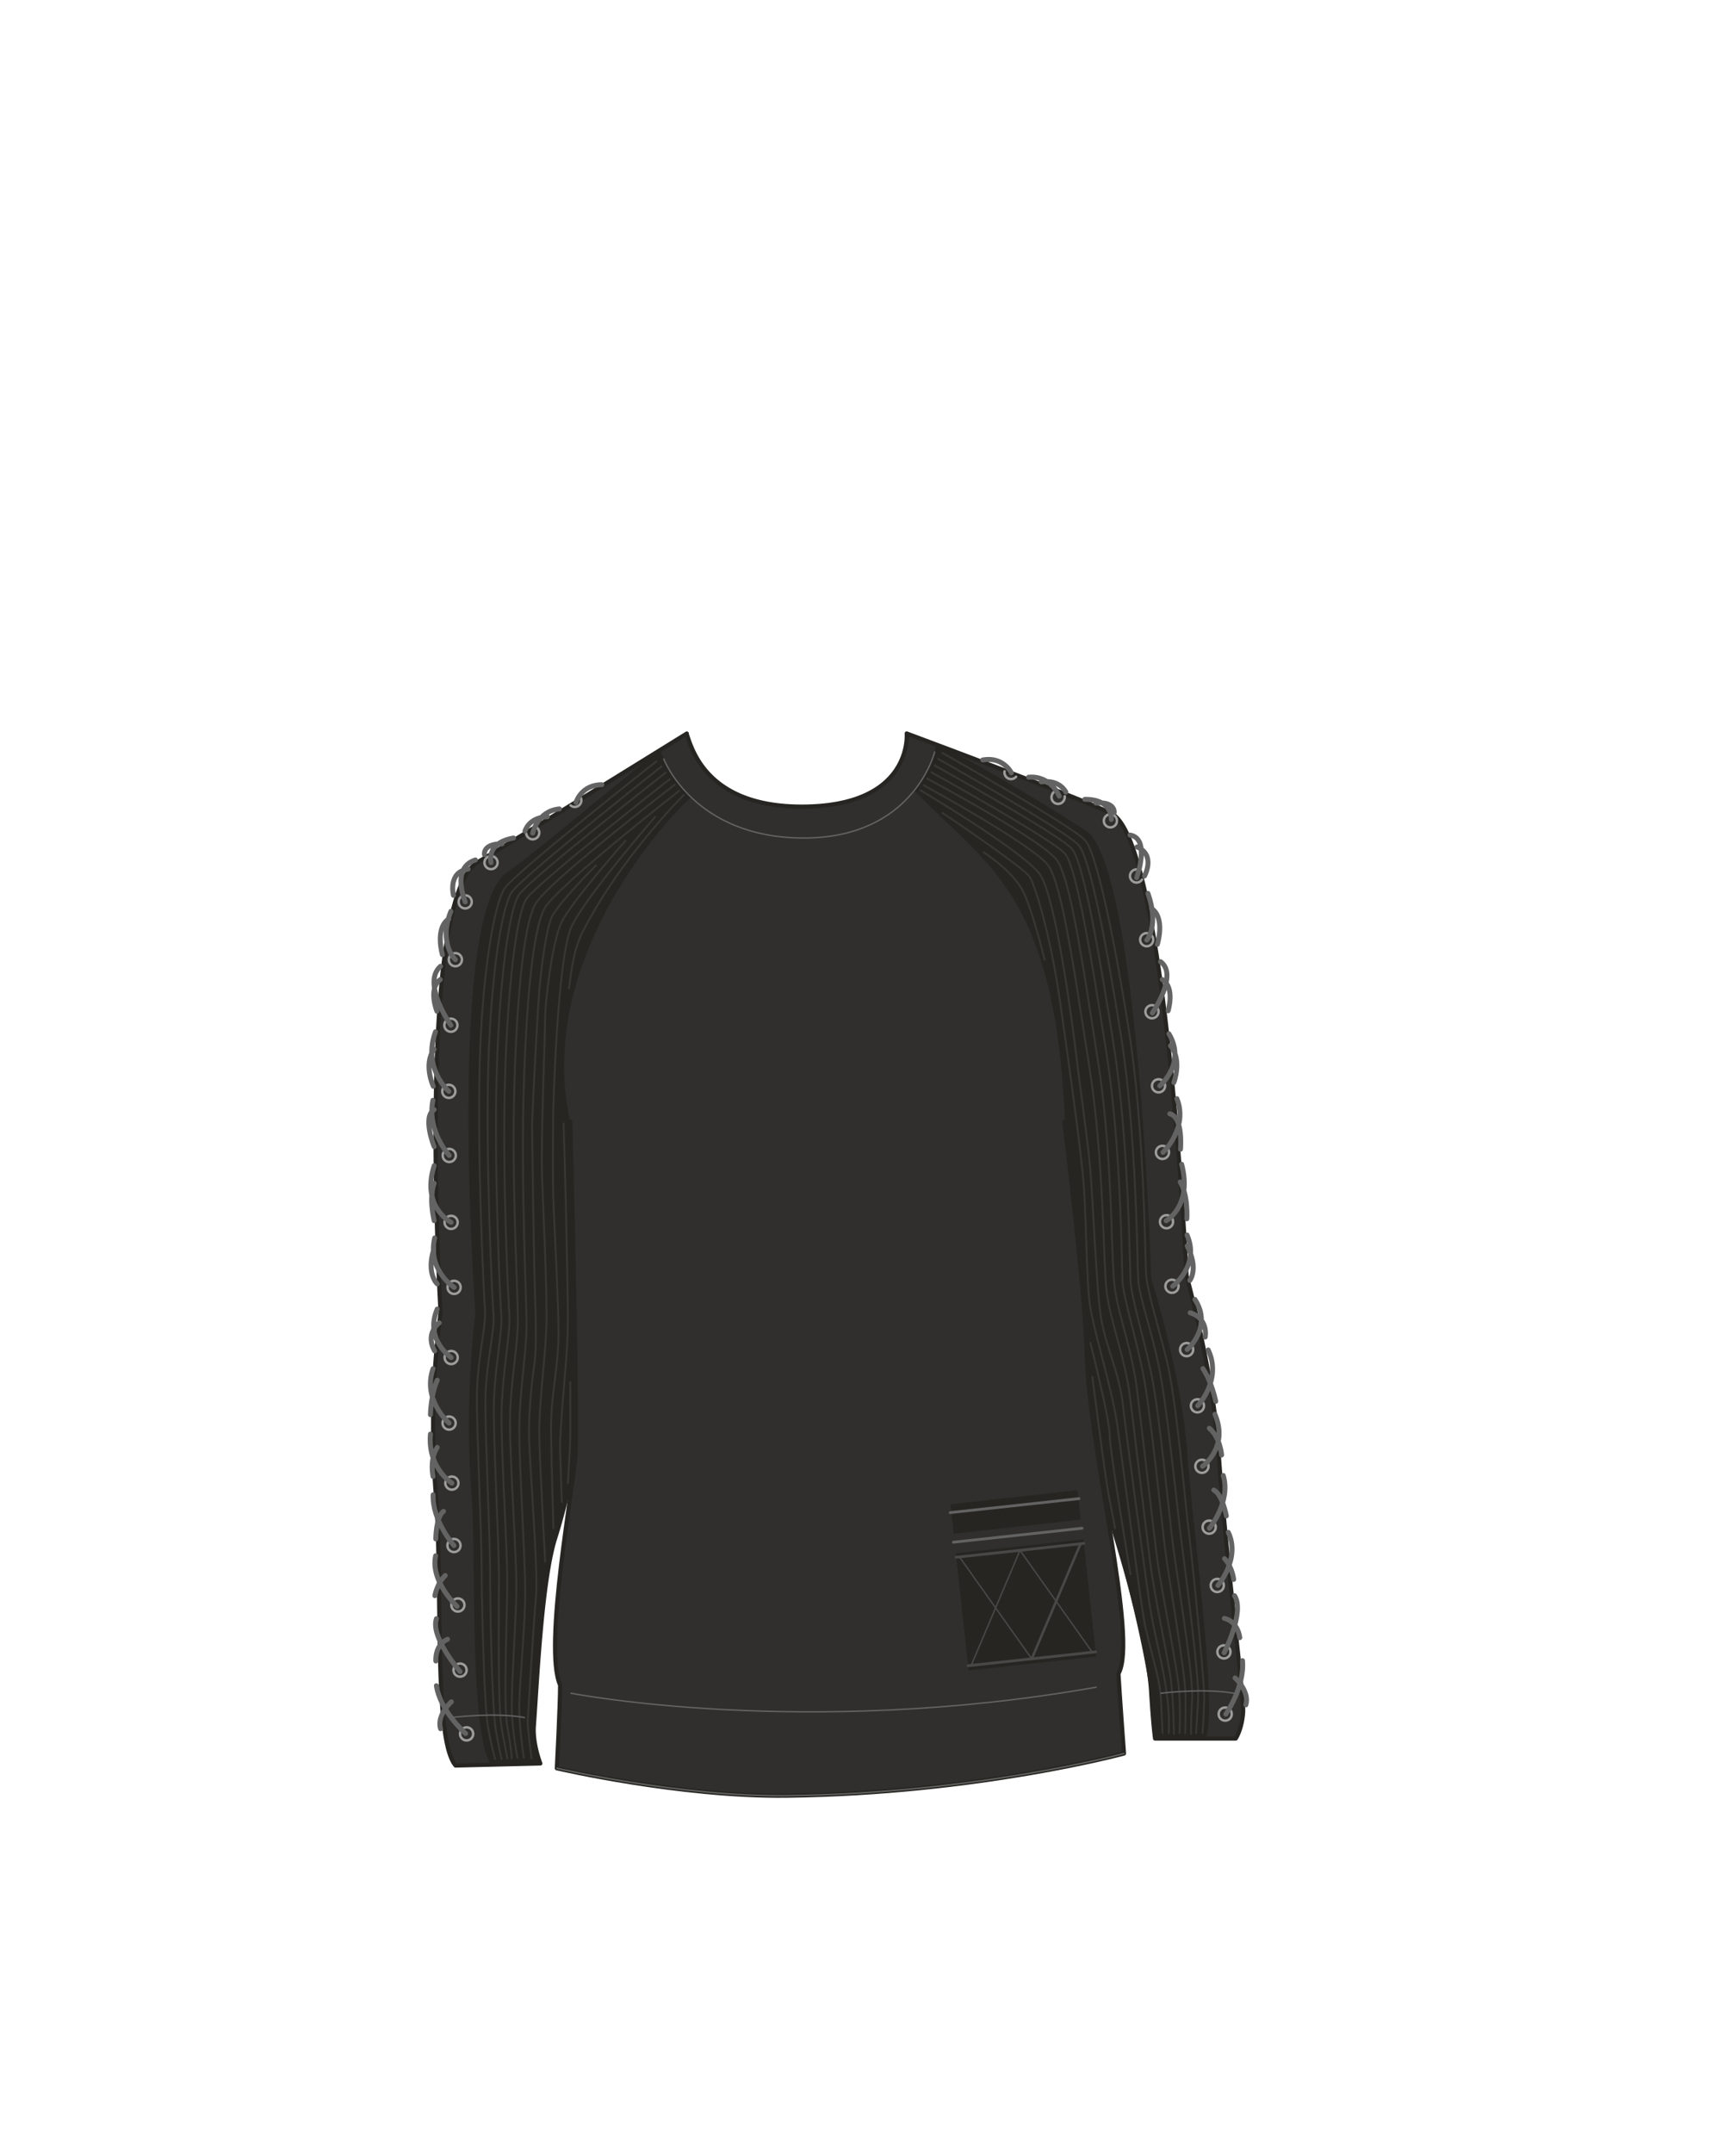 <svg xmlns="http://www.w3.org/2000/svg" width="1250" height="1550" viewBox="0 0 1250 1550"><path d="M413.68 1053.71c-4.14 18.21-9 38.16-13.93 53.64-9.82 31-13.08 105-15.36 135.21-.95 12.67 4.66 27 4.66 27l-61 1.5c-16.33-18.73-8.93-129.51-14.45-197.93A619.73 619.73 0 01317.24 945s-18.06-297.33 26.67-324.28 150.6-92.63 150.6-92.63-.25-.24.72 2.61c4.12 12.15 16.87 50 82 50 80.35 0 75.64-52.64 75.64-52.64s137.74 51.21 148.62 58.32c38.3 25 52.88 331.94 52.88 331.94s19 68.76 22.89 124.63c5.57 81.26 18.66 177.57 17.84 189.79s-5.3 18.88-5.3 18.88h-58.1s-1.25-8-2.88-34.36c-1.86-29.85-17-86.23-32.37-132.82" fill="#302f2d" stroke="#262521" stroke-linecap="round" stroke-linejoin="round" stroke-width="3"/><circle cx="882.2" cy="1234.02" r="4.73" fill="none" stroke="#9d9d9d" stroke-linecap="round" stroke-linejoin="round" stroke-width="1.78"/><circle cx="881.28" cy="1189.24" r="4.73" fill="none" stroke="#9d9d9d" stroke-linecap="round" stroke-linejoin="round" stroke-width="1.78"/><circle cx="876.48" cy="1141.41" r="4.73" fill="none" stroke="#9d9d9d" stroke-linecap="round" stroke-linejoin="round" stroke-width="1.78"/><circle cx="870.65" cy="1099.44" r="4.73" fill="none" stroke="#9d9d9d" stroke-linecap="round" stroke-linejoin="round" stroke-width="1.78"/><circle cx="865.44" cy="1055.63" r="4.73" fill="none" stroke="#9d9d9d" stroke-linecap="round" stroke-linejoin="round" stroke-width="1.78"/><circle cx="862.21" cy="1012.09" r="4.73" fill="none" stroke="#9d9d9d" stroke-linecap="round" stroke-linejoin="round" stroke-width="1.78"/><circle cx="854.43" cy="971.62" r="4.73" fill="none" stroke="#9d9d9d" stroke-linecap="round" stroke-linejoin="round" stroke-width="1.78"/><circle cx="843.86" cy="926.02" r="4.73" fill="none" stroke="#9d9d9d" stroke-linecap="round" stroke-linejoin="round" stroke-width="1.78"/><circle cx="839.94" cy="879.55" r="4.73" fill="none" stroke="#9d9d9d" stroke-linecap="round" stroke-linejoin="round" stroke-width="1.78"/><circle cx="837.02" cy="829.63" r="4.73" fill="none" stroke="#9d9d9d" stroke-linecap="round" stroke-linejoin="round" stroke-width="1.78"/><circle cx="834.21" cy="781.72" r="4.73" fill="none" stroke="#9d9d9d" stroke-linecap="round" stroke-linejoin="round" stroke-width="1.78"/><circle cx="829.48" cy="728.37" r="4.73" fill="none" stroke="#9d9d9d" stroke-linecap="round" stroke-linejoin="round" stroke-width="1.78"/><circle cx="825.68" cy="676.51" r="4.73" fill="none" stroke="#9d9d9d" stroke-linecap="round" stroke-linejoin="round" stroke-width="1.78"/><path d="M820.58 626.46a4.73 4.73 0 101.75 6.79" fill="none" stroke="#9d9d9d" stroke-linecap="round" stroke-linejoin="round" stroke-width="1.78"/><circle cx="799.54" cy="590.93" r="4.73" fill="none" stroke="#9d9d9d" stroke-linecap="round" stroke-linejoin="round" stroke-width="1.78"/><path d="M759.13 569.93a4.77 4.77 0 00-1.67 2.36 4.73 4.73 0 109 2.85 4.58 4.58 0 00.2-1.86M723.35 555.29a4.72 4.72 0 005.67 5.47 4.67 4.67 0 002.6-1.58" fill="none" stroke="#9d9d9d" stroke-linecap="round" stroke-linejoin="round" stroke-width="1.78"/><circle cx="335.98" cy="1248.26" r="4.73" fill="none" stroke="#9d9d9d" stroke-linecap="round" stroke-linejoin="round" stroke-width="1.78"/><circle cx="331.25" cy="1202.36" r="4.73" fill="none" stroke="#9d9d9d" stroke-linecap="round" stroke-linejoin="round" stroke-width="1.78"/><circle cx="329.71" cy="1155.48" r="4.73" fill="none" stroke="#9d9d9d" stroke-linecap="round" stroke-linejoin="round" stroke-width="1.78"/><circle cx="326.88" cy="1112.65" r="4.73" fill="none" stroke="#9d9d9d" stroke-linecap="round" stroke-linejoin="round" stroke-width="1.78"/><circle cx="325.38" cy="1067.74" r="4.73" fill="none" stroke="#9d9d9d" stroke-linecap="round" stroke-linejoin="round" stroke-width="1.78"/><circle cx="323.38" cy="1024.52" r="4.73" fill="none" stroke="#9d9d9d" stroke-linecap="round" stroke-linejoin="round" stroke-width="1.78"/><circle cx="324.88" cy="977.31" r="4.73" fill="none" stroke="#9d9d9d" stroke-linecap="round" stroke-linejoin="round" stroke-width="1.78"/><circle cx="326.98" cy="926.81" r="4.73" fill="none" stroke="#9d9d9d" stroke-linecap="round" stroke-linejoin="round" stroke-width="1.78"/><circle cx="324.82" cy="880.01" r="4.73" fill="none" stroke="#9d9d9d" stroke-linecap="round" stroke-linejoin="round" stroke-width="1.78"/><circle cx="323.48" cy="831.84" r="4.73" fill="none" stroke="#9d9d9d" stroke-linecap="round" stroke-linejoin="round" stroke-width="1.78"/><circle cx="323.16" cy="785.68" r="4.73" fill="none" stroke="#9d9d9d" stroke-linecap="round" stroke-linejoin="round" stroke-width="1.78"/><circle cx="324.66" cy="738.08" r="4.73" fill="none" stroke="#9d9d9d" stroke-linecap="round" stroke-linejoin="round" stroke-width="1.78"/><circle cx="327.89" cy="690.9" r="4.73" fill="none" stroke="#9d9d9d" stroke-linecap="round" stroke-linejoin="round" stroke-width="1.78"/><circle cx="334.96" cy="649.28" r="4.73" fill="none" stroke="#9d9d9d" stroke-linecap="round" stroke-linejoin="round" stroke-width="1.78"/><circle cx="353.55" cy="621" r="4.73" fill="none" stroke="#9d9d9d" stroke-linecap="round" stroke-linejoin="round" stroke-width="1.78"/><path d="M385.68 595.29a4.64 4.64 0 012.07 2 4.73 4.73 0 11-8.89 2.6M418.3 574.53a4.56 4.56 0 01.3 1.85 4.73 4.73 0 01-4.9 4.54 4.67 4.67 0 01-2.85-1.1" fill="none" stroke="#9d9d9d" stroke-linecap="round" stroke-linejoin="round" stroke-width="1.78"/><path d="M474.87 540.28c-1.72 0-97.66 80.33-109 87.17-44.74 26.95-23.56 317.85-23.56 317.85s-8.28 61.85-2.75 130.27c3.31 41-1.88 175.58 14.35 195l35.14-1c-6.69-21.46-4.06-50.63-2.38-61 1.06-15.63 2.4-33.3 4.2-50a.8.8 0 01-.2-1.21l.39-.52c2.14-19.56 4.94-37.68 8.69-49.5 4.83-15.2 10.09-36.77 14.19-54.79-.76 7.9 2.56-232.4-3.3-245-25.86-114.85 68.6-217.4 87.05-233.59-18.8-18.74-20.47-32.4-22.82-33.68zM831.66 1251.67c3-.05 36.48 0 36.48 0 8.9-21.17-9.95-157.61-13.2-205-3.84-55.87-26-126.37-26-126.37s-8.9-297.52-47.2-322.51c-4.19-2.74-81.19-51.44-107.91-61.82-.83 5.85-4.25 18.62-15.57 33.11 50.83 53.48 101.58 72.12 108.56 238.5 10.44 58.46 14.94 198.3 28 272.22.05.01 34.18 108.59 36.84 171.87zM494.48 528.13s.01-.03 0 0z" fill="#262521"/><path d="M410.64 807.59s5.34 199.1 3.82 238.13c-.83 21.49-23.46 140.26-11.15 167.44.05 13-2.35 59.86-2.35 59.86s88.48 20.67 165.47 19.75c137.53-1.66 242.89-30.38 242.89-30.38s-3.23-43.82-4-57.41c14.49-25-21.06-160.16-22.86-230.12-1.22-47.58-16.1-167.27-16.1-167.27" fill="#302f2d" stroke="#262521" stroke-linecap="round" stroke-linejoin="round" stroke-width="3"/><path d="M401 1273s88.48 20.67 165.47 19.75c137.53-1.66 242.89-30.38 242.89-30.38M836 1219s30.63-3.83 52.37 0M325.25 1236.47s30.64-3.84 52.37 0M411.17 1219s168.07 32.86 378.14-4.33M477.93 546.4s21.5 56.91 100.81 56.91 94.26-62 94.26-62" fill="none" stroke="#636363" stroke-linecap="round" stroke-linejoin="round"/><path fill="#262521" d="M684.392 1082.962l91.456-10.162 2.358 21.215-91.457 10.162z"/><path fill="none" stroke="#636363" stroke-linecap="round" stroke-linejoin="round" stroke-width="2" d="M684.19 1088.97l92.67-10.06M779.17 1100.21l-92.67 10.07"/><path fill="#262521" d="M688.268 1118.238l91.84-9.977 9.165 84.364-91.84 9.977z"/><path fill="none" stroke="#494847" stroke-linecap="round" stroke-linejoin="round" stroke-width="2" d="M688.52 1121.11l91.84-9.97M697 1199.21l91.84-9.97"/><path fill="none" stroke="#494847" stroke-linecap="round" stroke-linejoin="round" d="M734.44 1116.12l52.08 73.37"/><path fill="none" stroke="#494847" stroke-linecap="round" stroke-linejoin="round" stroke-width="1.78" d="M778.04 1111.39l-35.12 82.84"/><path fill="none" stroke="#494847" stroke-linecap="round" stroke-linejoin="round" d="M690.84 1120.86l52.08 73.37M734.44 1116.12l-35.12 82.84"/><path d="M472.63 548.05s-102.2 80.56-109.41 91.64-15.79 59.42-17.72 123c-2.12 69.84 2.89 169 3.74 180.88s-5.86 35.6-5.86 63.18 3.39 97.92 3.39 120.38 1.7 100.43 4.67 116.54 5.08 22.75 5.08 22.75" fill="none" stroke="#636363" stroke-linecap="round" stroke-linejoin="round" stroke-width="1.34" opacity=".3"/><path d="M476.26 551.83s-100.7 79.57-107.91 90.64-14.79 60.42-16.72 124c-2.12 69.84 2.89 169 3.74 180.88s-5.86 35.6-5.86 63.18 3.39 97.92 3.39 120.38 1.2 98.93 4.17 115 4.09 20.47 4.09 20.47" fill="none" stroke="#636363" stroke-linecap="round" stroke-linejoin="round" stroke-width="1.34" opacity=".3"/><path d="M479.31 556.23s-98.55 77.09-105.76 88.16-13.95 62.9-15.87 126.43c-2.12 69.85 2.45 164.91 3.29 176.84s-5.42 40.07-5.42 67.64 3.7 96.52 3.7 119-1 94.11 2 110.21 4.05 21.39 4.05 21.39" fill="none" stroke="#636363" stroke-linecap="round" stroke-linejoin="round" stroke-width="1.34" opacity=".3"/><path d="M482.28 560.86s-96.14 75.35-103.35 86.42-13.35 64.64-15.28 128.18c-2.12 69.84 2.3 159.88 3.15 171.81s-5.72 45.38-5.72 73 4.19 95.4 4.19 117.86-2.95 88.5 0 104.6 3.18 23.19 3.18 23.19" fill="none" stroke="#636363" stroke-linecap="round" stroke-linejoin="round" stroke-width="1.34" opacity=".3"/><path d="M485.83 564.93s-92.45 70.81-100.6 86.36-12.88 65.12-14.81 128.71c-2.12 69.84 2.45 149 2.45 169.7s-5.64 47.17-5.64 74.74 4.59 95.31 4.59 117.77-4.19 76.44-3.15 92.78a269.62 269.62 0 003.9 30.44" fill="none" stroke="#636363" stroke-linecap="round" stroke-linejoin="round" stroke-width="1.34" opacity=".3"/><path d="M489 569.34s-88.94 69.43-97.09 85-12.86 65.5-14.79 129c-2.12 69.85 2 149.74 2 170.43s-5.18 48.21-5.18 75.79 4.25 93.82 4.25 116.28-3.76 62.78-4.25 79.9 3.27 39.62 3.27 39.62" fill="none" stroke="#636363" stroke-linecap="round" stroke-linejoin="round" stroke-width="1.34" opacity=".3"/><path d="M492.38 572.29s-44.68 44.15-72.32 97.51c-6.82 13.16-8.36 26.6-10.39 41.79" fill="none" stroke="#636363" stroke-linecap="round" stroke-linejoin="round" stroke-width="1.34" opacity=".3"/><path d="M471.76 588s-49 56.29-59.87 78.24-13.55 134.56-13.55 134.56-.46 37.63 0 58.55 4.54 86.39 3.66 107.8-5.53 40.29-5.24 63.16 1.75 69.9 1.75 69.9" fill="none" stroke="#636363" stroke-linecap="round" stroke-linejoin="round" stroke-width="1.34" opacity=".3"/><path d="M450.32 605.31s-39.82 45-46.24 59.14-11.68 56.29-11.68 71.72-3.17 85.07-2 114 3.16 72.78 3.16 97.63-5.81 62.06-5.23 86.75 4.23 89.66 4.23 89.66" fill="none" stroke="#636363" stroke-linecap="round" stroke-linejoin="round" stroke-width="1.34" opacity=".3"/><path d="M429.11 623s-28 28.11-32.06 37.75-8 39.83-9.23 59.1-3.87 67.53-4.74 89.66c0 0 1.17 90.82 2 115.57s1.16 46.28 0 54.43-4.66 34.64-4.08 55.9 6.61 96.79 4.95 114.26-5.68 84-5.95 89 2.75 27.24 2.75 27.24" fill="none" stroke="#636363" stroke-linecap="round" stroke-linejoin="round" stroke-width="1.34" opacity=".3"/><path d="M405.79 808.82s1.53 46.46 2.22 85 1.31 55.11.42 73.32-5.56 62.34-5.12 77 1.26 37.26 1.26 37.26M410.64 995s-.1 27.19 0 36.16-1.77 36.62-1.77 36.62M678.61 542.12s94.39 53 102.93 63.08 21.54 74.71 31.46 137.5c10.89 69 11.53 162.08 12.19 174s8 35.19 14.76 61.93c7 27.68 13.27 102.22 16.09 124.5s10.91 105.29 11 117.27-1.18 27.21-1.18 27.21" fill="none" stroke="#636363" stroke-linecap="round" stroke-linejoin="round" stroke-width="1.34" opacity=".3"/><path d="M675.49 546.33s92.77 52.19 101.31 62.27 20.68 75.83 30.59 138.62c10.89 69 11.52 162.08 12.18 174s9.11 35 14.77 61.94c5.89 28.13 13.26 102.21 16.09 124.49s13.19 99.37 12.28 115.72-1.48 24.33-1.48 24.33" fill="none" stroke="#636363" stroke-linecap="round" stroke-linejoin="round" stroke-width="1.34" opacity=".3"/><path d="M673 551.07s90.32 50 98.86 60.09 20.15 78.4 30.06 141.19c10.9 69 11.46 158 12.12 169.94s9.19 39.44 14.89 66.42c5.85 27.74 12.78 100.86 15.61 123.14s14.77 94.31 13.86 110.66-.83 25.73-.83 25.73" fill="none" stroke="#636363" stroke-linecap="round" stroke-linejoin="round" stroke-width="1.34" opacity=".3"/><path d="M670.65 556s87.72 48.58 96.26 58.67 19.78 80.2 29.69 143c10.89 69 11 153 11.63 164.94s11.1 44.49 15.86 71.66c4.89 28 12.16 99.8 15 122.09s14.54 88.47 14.58 104.85c.05 17.45-.24 26.4-.24 26.4" fill="none" stroke="#636363" stroke-linecap="round" stroke-linejoin="round" stroke-width="1.34" opacity=".3"/><path d="M667.64 560.53s83.49 44.54 93.53 58.94 19.37 80.74 29.28 143.53c10.89 69 9.46 142.24 12.06 162.76s12.52 46.09 16 73.44 11.76 99.77 14.59 122 14.94 80.52 16 96.86a289.56 289.56 0 01.23 29.55" fill="none" stroke="#636363" stroke-linecap="round" stroke-linejoin="round" stroke-width="1.34" opacity=".3"/><path d="M665.09 565.3s79.82 43.62 89.86 58 19.4 81.12 29.31 143.91c10.89 69 10 142.89 12.63 163.41s13.21 47.18 16.68 74.54 11.9 98.25 14.73 120.54 11.56 62.88 14.21 79.8 2.73 42.72 2.73 42.72" fill="none" stroke="#636363" stroke-linecap="round" stroke-linejoin="round" stroke-width="1.34" opacity=".3"/><path d="M662.68 568.89S732 609.8 748 628.38c13.68 15.94 28 139.85 28 139.85s6.48 48.4 8.65 69.21 4.63 90.42 8.19 111.55 13.06 39.28 15.65 62 13.51 102.73 18.43 138.36 16.28 65.05 14.65 98.38" fill="none" stroke="#636363" stroke-linecap="round" stroke-linejoin="round" stroke-width="1.34" opacity=".3"/><path d="M678.61 585.21s58.89 39.41 63 46.37 14.74 42.07 21.29 87 14.33 102.05 16.79 126.9 2.46 72.91 4.91 92.49 16 60.26 20.07 89.05 15.82 121.17 19.16 139.58 11.24 40.64 12 55.06 1.23 26 1.23 26" fill="none" stroke="#636363" stroke-linecap="round" stroke-linejoin="round" stroke-width="1.34" opacity=".3"/><path d="M708.32 613.61s21.79 14 28.72 28.84 15.13 48.45 15.13 48.45M785.15 966.82s13.94 55.14 13.94 66.68 14.91 99.81 14.91 99.81M786.52 991.25s9.18 71.4 11.52 83.62 4.9 25.34 4.9 25.34" fill="none" stroke="#636363" stroke-linecap="round" stroke-linejoin="round" stroke-width="1.34" opacity=".3"/><path d="M335.29 1248s-18.05-15.58-21.07-34.41M325 1225.17s-10.74 9.59-7.79 19.36M331.25 1203.39s-21.57-24.88-17-38.05M313.83 1195.8s-1-11.47 8.43-15.65M329.09 1156.49s-19.44-18-15.41-36.46M313.13 1148.76s1.45-8.79 7.48-14.48M326.88 1112.65s-15.78-17.88-15-36.51M313.8 1107.93s0-15.75 5.55-19.89M325.38 1067.74s-17.65-11-15.44-35.31M311.83 1063s-2.71-12.24 3-21M323.38 1024.52s-19.49-16.66-11.55-39.16M309.93 1018.46s.28-14.51 4.9-24.83M324.88 977.31s-19.39-12.9-10.05-34.89M313 972.59s-7.49-11.13 3.25-20.26M327 926.81s-19.44-12.32-14-35.6M314.83 924.31s-7.95-7-2.54-24.72M324.82 880s-21.69-11-12.2-40.79M312.62 878.79s-4.05-16 0-26.9M323.48 831.84s-16.2-17.45-11.76-39.7M312.62 825.51s-8.71-21.47 0-26.64M323.16 785.68S304 769 313.56 742.8M312 782.05s-7.35-15.77.58-26.64M324.66 738.08s-21.39-30.33-7.45-42.45M314.6 728s-6.53-16.3 2.42-22.77M327.89 690.9s-12.45-11.72-3.23-34.81M335 649.28s-10.53-24.49 7.31-30.18M326.5 644.56s-4.2-16.87 10.57-18.84M318.58 687.33s-5.68-18.94 4.58-25.83M353.55 621s-3.88-14.21 16.21-17.69M348.83 615.22s-1.4-7.89 12.67-7.7M383.57 599.76s3.27-15.89 19.23-17.39M378 598.32s2.63-9.85 16.14-10.37M414.73 577.73s3.64-12.78 18.66-12.8M882.65 1234.08s13.67-19.54 12-38.54M889.29 1208s10.72 9.61 7.76 19.37M881.46 1189.8s15-29.3 7.48-41M892.68 1179s-1-11.47-11.07-13.9M876.92 1141.41s16.56-19.25 7.5-38.23M888.3 1137.09s-.88-8.86-6.54-14.93M870.81 1100.27s15.66-19 10-38M883 1091.34s-2.75-15.5-9-18.59M865.86 1055.63s19.17-13.63 8.93-37.49M879.61 1047.53s-.87-12.51-8.85-19.29M862.42 1012s17.72-18.53 7.56-40.13M875.38 1008.88s-2.85-14.23-9.23-23.56M854.81 971.62s18.67-16.14 5.58-36.12M867.81 962.55s2.63-13.16-10.81-17.45M844.38 926s19.85-14.94 10.34-36.88M856.72 921.8s6.59-8.32-1.88-24.78M839.7 878.8s19-10.39 11.14-40.61M854.58 877.45s1.14-16.5-4.77-26.48M837.44 829.63s18.34-17.54 10-38.65M850 827.37s2.15-23.06-7.68-25.51M835.11 781.72s19.25-16.34 6.56-37.47M845.21 779.38s6.25-16.24-2.4-26.54M829.75 729.27s19-27.52 5.89-36.94M841.09 727.69s5.21-16.76-4.23-22.5M825.75 676.77s9-10.1.84-33.58M818.48 631.81s10.16-28.22-4.81-30.63M824.1 630.65s8.36-15.24-5.41-20.91M833.32 679.88s6-18.85-4.19-25.9M800.17 590s1.3-14.67-19.08-14.54M802.28 584.89s.83-8-13.19-6.77M762.71 573.13s-6.12-15-22.08-13.59M767.46 570.23s-4.33-9.24-17.73-7.35M728.24 556.38s-5.85-11.92-20.63-9.28" fill="none" stroke="#636363" stroke-linecap="round" stroke-linejoin="round" stroke-width="3.56"/></svg>
